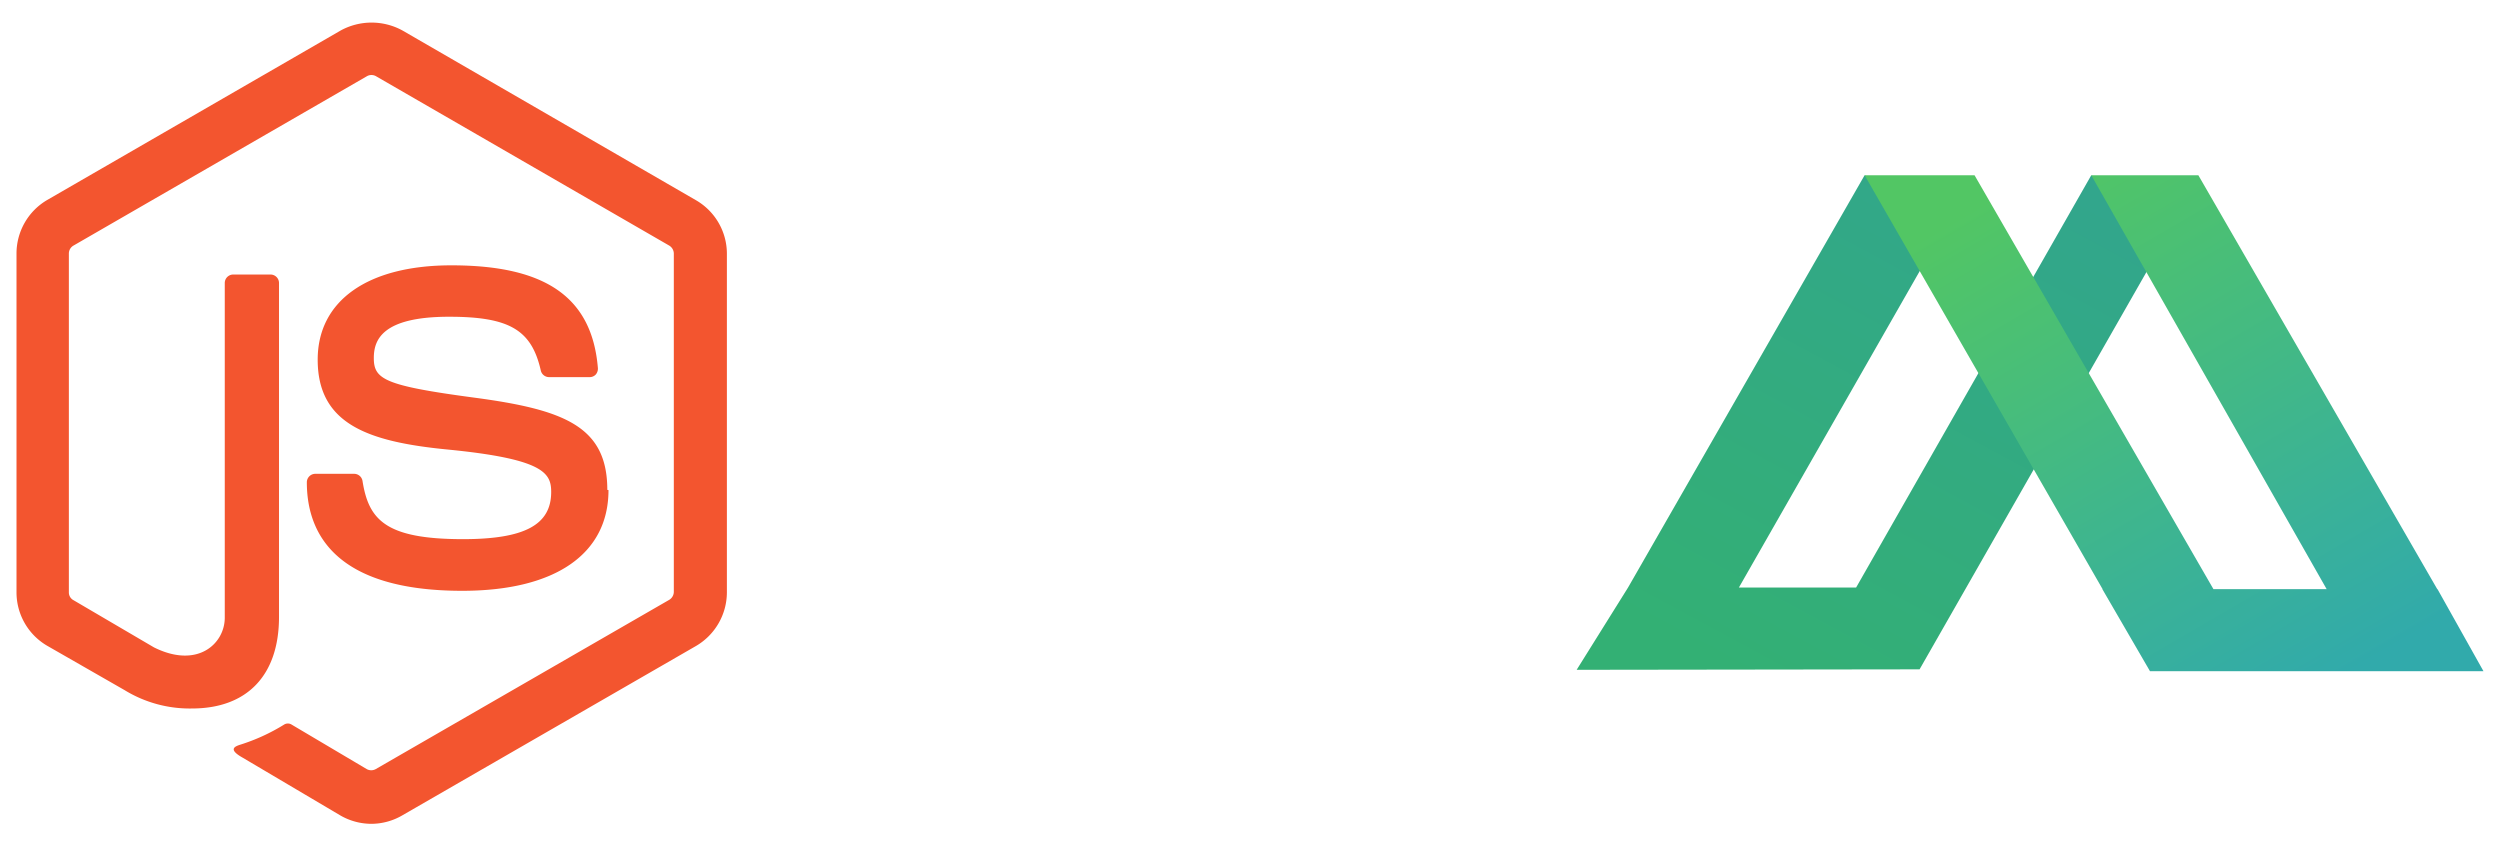 <svg id="图层_1" data-name="图层 1" xmlns="http://www.w3.org/2000/svg" xmlns:xlink="http://www.w3.org/1999/xlink" viewBox="0 0 106 36"><defs><style>.cls-1{fill:#f3552f;}.cls-2{fill:url(#未命名的渐变_61);}.cls-3{fill:url(#未命名的渐变_22);}</style><linearGradient id="未命名的渐变_61" x1="74.16" y1="28.86" x2="86.96" y2="5.13" gradientUnits="userSpaceOnUse"><stop offset="0" stop-color="#33b074"/><stop offset="1" stop-color="#32a58e"/></linearGradient><linearGradient id="未命名的渐变_22" x1="86.06" y1="7.41" x2="98.69" y2="29.12" gradientUnits="userSpaceOnUse"><stop offset="0" stop-color="#52c664"/><stop offset="1" stop-color="#31aaab"/></linearGradient></defs><title>画板 53</title><path class="cls-1" d="M15.75,34.93a2.64,2.64,0,0,1-1.31-.35l-4.16-2.46c-.62-.35-.32-.47-.11-.54a8.19,8.19,0,0,0,1.88-.86.3.3,0,0,1,.31,0l3.19,1.89a.39.39,0,0,0,.38,0l12.45-7.18a.4.4,0,0,0,.19-.34V10.75a.4.4,0,0,0-.2-.34L15.94,3.23a.39.39,0,0,0-.38,0L3.12,10.41a.39.39,0,0,0-.2.34V25.12a.37.37,0,0,0,.2.33l3.41,2c1.85.92,3-.16,3-1.26V12a.36.36,0,0,1,.36-.36h1.58a.36.36,0,0,1,.36.36V26.16c0,2.47-1.35,3.88-3.69,3.88a5.29,5.29,0,0,1-2.86-.78L2,27.38A2.62,2.62,0,0,1,.7,25.11V10.75A2.63,2.63,0,0,1,2,8.48L14.45,1.29a2.73,2.73,0,0,1,2.61,0L29.51,8.49a2.62,2.62,0,0,1,1.31,2.27V25.12a2.64,2.64,0,0,1-1.31,2.27L17.06,34.57A2.62,2.62,0,0,1,15.75,34.93Zm10-14.16c0-2.69-1.82-3.4-5.64-3.91s-4.26-.78-4.26-1.68c0-.75.33-1.75,3.19-1.75,2.55,0,3.5.55,3.89,2.28a.36.36,0,0,0,.35.28H25a.35.35,0,0,0,.26-.11.38.38,0,0,0,.09-.28c-.25-3-2.22-4.35-6.21-4.35-3.55,0-5.67,1.5-5.67,4,0,2.72,2.11,3.48,5.51,3.81,4.08.4,4.39,1,4.39,1.8,0,1.39-1.12,2-3.74,2-3.3,0-4-.83-4.26-2.47a.36.36,0,0,0-.36-.3H13.37a.36.36,0,0,0-.36.36c0,2.1,1.14,4.6,6.59,4.6,3.94,0,6.2-1.56,6.2-4.27Z"/><polygon class="cls-2" points="92.12 9.59 88.67 7.43 78.7 24.91 73.73 24.91 82.53 9.51 79.06 7.43 69.03 24.91 66.85 28.4 81.39 28.38 81.39 28.38 92.12 9.59"/><polygon class="cls-3" points="103.35 24.98 103.34 24.98 93.21 7.43 88.67 7.43 98.65 24.98 93.85 24.98 83.72 7.43 79.06 7.43 89.15 24.98 89.14 24.98 91.16 28.46 105.3 28.46 103.35 24.98"/></svg>